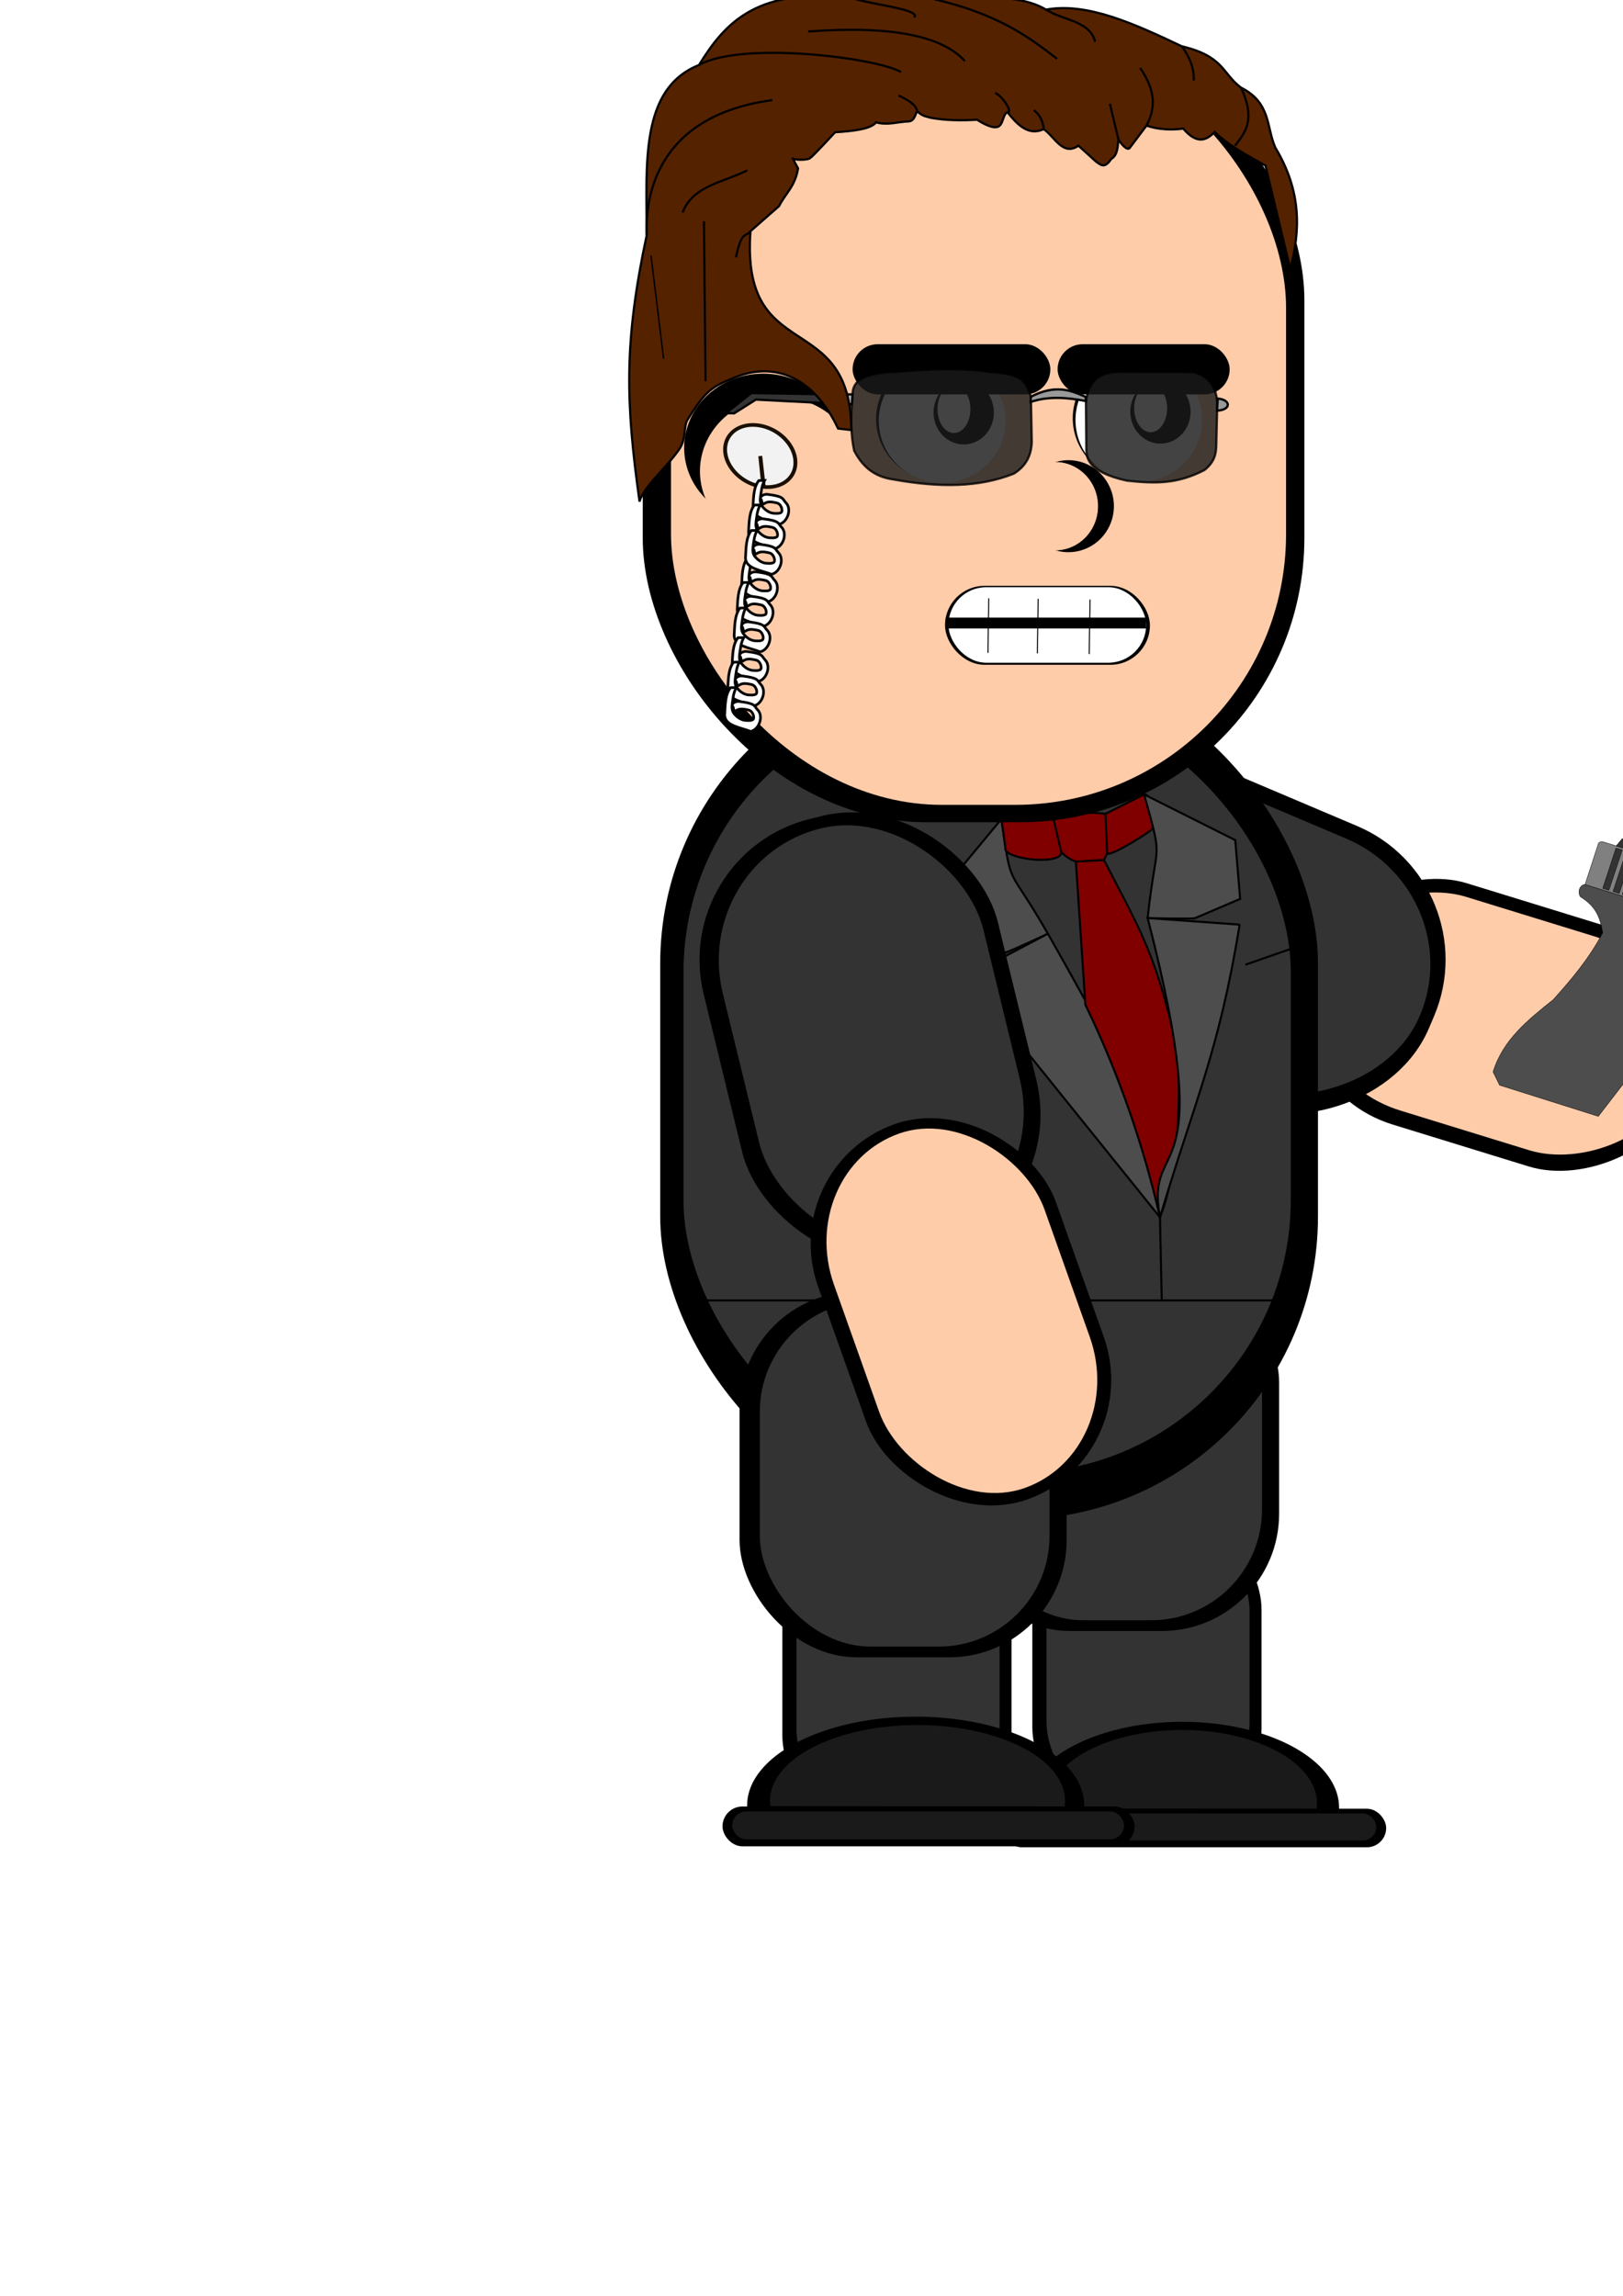 <?xml version="1.0" encoding="UTF-8" standalone="no"?>
<!-- Created with Inkscape (http://www.inkscape.org/) -->

<svg
   xmlns:dc="http://purl.org/dc/elements/1.1/"
   xmlns:cc="http://creativecommons.org/ns#"
   xmlns:rdf="http://www.w3.org/1999/02/22-rdf-syntax-ns#"
   xmlns:svg="http://www.w3.org/2000/svg"
   xmlns="http://www.w3.org/2000/svg"
   xmlns:sodipodi="http://sodipodi.sourceforge.net/DTD/sodipodi-0.dtd"
   xmlns:inkscape="http://www.inkscape.org/namespaces/inkscape"
   width="210mm"
   height="297mm"
   viewBox="0 0 210 297"
   version="1.1"
   id="svg8"
   inkscape:version="0.92.3 (2405546, 2018-03-11)"
   sodipodi:docname="agent.svg">
  <defs
     id="defs2" />
  <sodipodi:namedview
     id="base"
     pagecolor="#ffffff"
     bordercolor="#666666"
     borderopacity="1.0"
     inkscape:pageopacity="0.0"
     inkscape:pageshadow="2"
     inkscape:zoom="0.35"
     inkscape:cx="-550"
     inkscape:cy="560"
     inkscape:document-units="mm"
     inkscape:current-layer="layer1"
     showgrid="false"
     inkscape:window-width="1920"
     inkscape:window-height="1017"
     inkscape:window-x="-8"
     inkscape:window-y="-8"
     inkscape:window-maximized="1" />
  <g
     inkscape:label="Ebene 1"
     inkscape:groupmode="layer"
     id="layer1">
    <g
       id="g941"
       inkscape:label="lArm"
       inkscape:export-xdpi="300"
       inkscape:export-ydpi="300">
      <rect
         inkscape:export-ydpi="300"
         inkscape:export-xdpi="300"
         transform="rotate(-72.884)"
         ry="16.515"
         y="198.494"
         x="-86.002"
         height="51.5"
         width="32.658"
         id="rect662-5-8-0"
         style="display:inline;fill:#000000;stroke-width:0.132;stroke-miterlimit:4;stroke-dasharray:none" />
      <rect
         inkscape:export-ydpi="300"
         inkscape:export-xdpi="300"
         transform="rotate(-72.884)"
         ry="15.601"
         y="199.836"
         x="-83.98"
         height="48.648"
         width="28.926"
         id="rect662-1-8"
         style="display:inline;fill:#ffccaa;stroke-width:1.88" />
      <rect
         inkscape:export-ydpi="300"
         inkscape:export-xdpi="300"
         transform="rotate(-67.029)"
         ry="18.771"
         y="163.609"
         x="-69.044"
         height="58.534"
         width="39.19"
         id="rect662-5-9"
         style="display:inline;fill:#000000;stroke-width:0.154;stroke-miterlimit:4;stroke-dasharray:none" />
      <rect
         inkscape:export-ydpi="300"
         inkscape:export-xdpi="300"
         transform="rotate(-67.029)"
         ry="17.732"
         y="165.134"
         x="-66.618"
         height="55.293"
         width="34.711"
         id="rect662-6"
         style="display:inline;fill:#333333;stroke-width:1.88" />
    </g>
    <g
       id="g968"
       inkscape:label="rBein"
       inkscape:export-xdpi="300"
       inkscape:export-ydpi="300">
      <rect
         inkscape:export-ydpi="300"
         inkscape:export-xdpi="300"
         ry="13.597"
         y="194.659"
         x="133.574"
         height="42.4"
         width="29.657"
         id="rect662-5-1-3"
         style="display:inline;fill:#000000;stroke-width:0.114;stroke-miterlimit:4;stroke-dasharray:none" />
      <rect
         inkscape:export-ydpi="300"
         inkscape:export-xdpi="300"
         ry="12.844"
         y="195.563"
         x="135.41"
         height="40.052"
         width="26.268"
         id="rect662-7-4"
         style="display:inline;fill:#333333;stroke-width:1.88" />
      <g
         style="display:inline;opacity:1"
         transform="translate(-16.28,47.736)"
         id="g1771">
        <path
           style="display:inline;opacity:1;fill:#000000;stroke-width:0.264;stroke-miterlimit:4;stroke-dasharray:none"
           id="path1153-6"
           sodipodi:type="arc"
           sodipodi:cx="-278.97424"
           sodipodi:cy="-153.91321"
           sodipodi:rx="18.959459"
           sodipodi:ry="13.269389"
           sodipodi:start="5.7695698"
           sodipodi:end="2.777045"
           sodipodi:open="true"
           d="m -262.461,-160.433 a 18.959,13.269 0 0 1 -0.688,13.828 18.959,13.269 0 0 1 -17.894,5.882 18.959,13.269 0 0 1 -15.644,-8.459"
           transform="matrix(-0.968,-0.25,0.655,-0.756,0,0)" />
        <path
           style="display:inline;opacity:1;fill:#1a1a1a;stroke-width:0.227;stroke-miterlimit:4;stroke-dasharray:none"
           id="path1153-4-1"
           sodipodi:type="arc"
           sodipodi:cx="-279.00735"
           sodipodi:cy="-153.93781"
           sodipodi:rx="16.288807"
           sodipodi:ry="11.358628"
           sodipodi:start="5.7695698"
           sodipodi:end="2.777045"
           sodipodi:open="true"
           d="m -264.82,-159.519 a 16.289,11.359 0 0 1 -0.591,11.837 16.289,11.359 0 0 1 -15.374,5.035 16.289,11.359 0 0 1 -13.441,-7.241"
           transform="matrix(-0.969,-0.249,0.657,-0.754,0,0)" />
        <rect
           style="display:inline;opacity:1;fill:#000000;stroke-width:0.543;stroke-miterlimit:4;stroke-dasharray:none"
           id="rect1200-5"
           width="49.646"
           height="4.991"
           x="145.991"
           y="186.249"
           ry="2.495" />
        <rect
           style="display:inline;opacity:1;fill:#1a1a1a;stroke-width:0.443;stroke-miterlimit:4;stroke-dasharray:none"
           id="rect1200-3-7"
           width="47.191"
           height="3.502"
           x="147.165"
           y="186.862"
           ry="1.751" />
      </g>
      <rect
         inkscape:export-ydpi="300"
         inkscape:export-xdpi="300"
         ry="15.176"
         y="163.672"
         x="123.182"
         height="47.322"
         width="42.324"
         id="rect662-5-1-5"
         style="display:inline;fill:#000000;stroke-width:0.144;stroke-miterlimit:4;stroke-dasharray:none" />
      <rect
         inkscape:export-ydpi="300"
         inkscape:export-xdpi="300"
         ry="14.335"
         y="164.905"
         x="125.802"
         height="44.701"
         width="37.487"
         id="rect662-7-0"
         style="display:inline;fill:#333333;stroke-width:1.88" />
    </g>
    <g
       id="g983"
       style="display:inline"
       inkscape:label="Rumpf"
       inkscape:export-xdpi="300"
       inkscape:export-ydpi="300">
      <rect
         inkscape:export-ydpi="300"
         inkscape:export-xdpi="300"
         ry="39.194"
         y="85.454"
         x="85.424"
         height="111.107"
         width="85.109"
         id="rect16-9"
         style="display:inline;fill:#000000;stroke-width:0.182;stroke-miterlimit:4;stroke-dasharray:none" />
      <rect
         inkscape:export-ydpi="300"
         inkscape:export-xdpi="300"
         ry="35.295"
         y="90.478"
         x="88.438"
         height="100.054"
         width="78.577"
         id="rect16-9-4"
         style="display:inline;fill:#333333;stroke-width:1.88" />
      <path
         sodipodi:nodetypes="cccscc"
         inkscape:connector-curvature="0"
         id="path1302"
         d="m 121.152,116.113 8.419,-10.156 c 1.354,9.431 0.71,5.574 6.014,14.833 0,0 -5.279,2.472 -5.613,2.472 -0.334,0 -6.348,0.067 -6.348,0.067 z"
         style="display:inline;opacity:1;fill:#4d4d4d;stroke:#000000;stroke-width:0.265px;stroke-linecap:butt;stroke-linejoin:miter;stroke-opacity:1" />
      <path
         sodipodi:nodetypes="cccc"
         inkscape:connector-curvature="0"
         id="path1305"
         d="m 125.022,126.351 10.563,-5.561 c 9.822,17.303 11.748,21.327 14.505,36.687 z"
         style="display:inline;opacity:1;fill:#4d4d4d;stroke:#000000;stroke-width:0.265px;stroke-linecap:butt;stroke-linejoin:miter;stroke-opacity:1" />
      <path
         sodipodi:nodetypes="cccccc"
         inkscape:connector-curvature="0"
         id="path1335"
         d="m 139.207,111.452 1.228,18.521 c 4.358,9.001 7.551,18.33 9.655,27.505 2.151,-5.273 3.226,-16.76 1.779,-23.584 -2.428,-10.777 -4.75,-14.293 -9.027,-22.645 z"
         style="display:inline;opacity:1;fill:#800000;stroke:#000000;stroke-width:0.265px;stroke-linecap:butt;stroke-linejoin:miter;stroke-opacity:1" />
      <path
         sodipodi:nodetypes="ccccc"
         inkscape:connector-curvature="0"
         id="path1337"
         d="m 139.207,111.452 c -2.754,-0.986 -2.985,-3.344 -2.882,-5.882 2.269,-0.262 4.558,-0.627 6.709,-0.283 0.684,2.041 0.88,4.048 -0.191,5.963 z"
         style="display:inline;opacity:1;fill:#800000;stroke:#000000;stroke-width:0.265px;stroke-linecap:butt;stroke-linejoin:miter;stroke-opacity:1" />
      <path
         sodipodi:nodetypes="ccscc"
         inkscape:connector-curvature="0"
         id="path1339"
         d="m 136.327,106.004 -6.756,-0.047 c 0,0 0.528,3.657 0.509,3.772 -0.225,1.366 6.853,2.27 7.266,0.618 z"
         style="display:inline;opacity:1;fill:#800000;stroke:#000000;stroke-width:0.265px;stroke-linecap:butt;stroke-linejoin:miter;stroke-opacity:1" />
      <path
         sodipodi:nodetypes="cccsc"
         inkscape:connector-curvature="0"
         id="path1341"
         d="m 143.034,105.286 5.003,-2.516 c 1.211,0.08 0.642,2.345 1.287,4.186 0.237,0.289 -5.72,3.924 -6.047,3.458 -0.038,-0.055 -0.243,-5.128 -0.243,-5.128 z"
         style="display:inline;opacity:1;fill:#800000;stroke:#000000;stroke-width:0.265px;stroke-linecap:butt;stroke-linejoin:miter;stroke-opacity:1" />
      <path
         sodipodi:nodetypes="cccscc"
         inkscape:connector-curvature="0"
         id="path1302-9"
         d="m 159.828,108.685 -11.792,-5.915 c 2.551,9.18 1.591,5.389 0.457,16 0,0 5.827,0.142 6.133,0.007 0.306,-0.134 5.839,-2.491 5.839,-2.491 z"
         style="display:inline;opacity:1;fill:#4d4d4d;stroke:#000000;stroke-width:0.265px;stroke-linecap:butt;stroke-linejoin:miter;stroke-opacity:1" />
      <path
         sodipodi:nodetypes="cccc"
         inkscape:connector-curvature="0"
         id="path1305-5"
         d="m 160.4,119.615 -11.907,-0.846 c 9.397,36.33 -0.432,27.699 1.596,38.708 4.51,-15.14 7.614,-21.336 10.311,-37.863 z"
         style="display:inline;opacity:1;fill:#4d4d4d;stroke:#000000;stroke-width:0.265px;stroke-linecap:butt;stroke-linejoin:miter;stroke-opacity:1" />
      <path
         inkscape:connector-curvature="0"
         id="path1412"
         d="m 161.145,124.8 5.746,-2.005"
         style="display:inline;fill:none;stroke:#000000;stroke-width:0.265px;stroke-linecap:butt;stroke-linejoin:miter;stroke-opacity:1" />
      <path
         inkscape:connector-curvature="0"
         id="path1414"
         d="m 150.089,157.478 0.231,10.754"
         style="display:inline;fill:none;stroke:#000000;stroke-width:0.265px;stroke-linecap:butt;stroke-linejoin:miter;stroke-opacity:1" />
      <path
         inkscape:connector-curvature="0"
         id="path1416"
         d="m 88.314,168.231 h 62.007 15.769"
         style="display:inline;fill:none;stroke:#000000;stroke-width:0.265px;stroke-linecap:butt;stroke-linejoin:miter;stroke-opacity:1" />
    </g>
    <g
       id="g1057"
       inkscape:label="Kopf"
       inkscape:export-xdpi="300"
       inkscape:export-ydpi="300">
      <rect
         inkscape:export-ydpi="300"
         inkscape:export-xdpi="300"
         ry="36.802"
         y="2.049"
         x="83.163"
         height="104.324"
         width="85.611"
         id="rect16-5"
         style="display:inline;fill:#000000;stroke-width:0.176;stroke-miterlimit:4;stroke-dasharray:none" />
      <rect
         inkscape:export-ydpi="300"
         inkscape:export-xdpi="300"
         ry="35.029"
         y="4.82"
         x="86.822"
         height="99.3"
         width="79.582"
         id="rect16"
         style="display:inline;fill:#ffccaa;stroke-width:0.166;stroke-miterlimit:4;stroke-dasharray:none" />
      <rect
         inkscape:export-ydpi="300"
         inkscape:export-xdpi="300"
         ry="5.107"
         y="75.786"
         x="122.276"
         height="10.214"
         width="26.513"
         id="rect378-0"
         style="display:inline;fill:#000000;stroke-width:0.196;stroke-miterlimit:4;stroke-dasharray:none" />
      <rect
         inkscape:export-ydpi="300"
         inkscape:export-xdpi="300"
         ry="4.885"
         y="75.964"
         x="122.721"
         height="9.77"
         width="25.58"
         id="rect378-0-7"
         style="display:inline;fill:#ffffff;stroke-width:0.188;stroke-miterlimit:4;stroke-dasharray:none" />
      <rect
         inkscape:export-ydpi="300"
         inkscape:export-xdpi="300"
         ry="0"
         y="79.898"
         x="122.369"
         height="1.4"
         width="25.935"
         id="rect397"
         style="display:inline;fill:#000000;stroke-width:0.126;stroke-miterlimit:4;stroke-dasharray:none" />
      <rect
         inkscape:export-ydpi="300"
         inkscape:export-xdpi="300"
         transform="matrix(0.015,-1,-1,-0.015,0,0)"
         ry="0"
         y="-129.134"
         x="-82.526"
         height="0.133"
         width="7.061"
         id="rect397-1"
         style="display:inline;fill:#000000;stroke-width:0.02;stroke-miterlimit:4;stroke-dasharray:none" />
      <rect
         inkscape:export-ydpi="300"
         inkscape:export-xdpi="300"
         transform="matrix(0.015,-1,-1,-0.015,0,0)"
         ry="0"
         y="-135.529"
         x="-82.497"
         height="0.133"
         width="7.061"
         id="rect397-1-0"
         style="display:inline;fill:#000000;stroke-width:0.02;stroke-miterlimit:4;stroke-dasharray:none" />
      <rect
         inkscape:export-ydpi="300"
         inkscape:export-xdpi="300"
         transform="matrix(0.015,-1,-1,-0.015,0,0)"
         ry="0"
         y="-142.235"
         x="-82.486"
         height="0.133"
         width="7.061"
         id="rect397-1-2"
         style="display:inline;fill:#000000;stroke-width:0.02;stroke-miterlimit:4;stroke-dasharray:none" />
      <path
         inkscape:export-ydpi="300"
         inkscape:export-xdpi="300"
         d="m 90.526,63.636 a 10.214,9.592 0 0 1 2.115,-13.397 10.214,9.592 0 0 1 14.273,1.942 10.214,9.592 0 0 1 -2.022,13.41 10.214,9.592 0 0 1 -14.286,-1.855"
         sodipodi:open="true"
         sodipodi:end="2.4919986"
         sodipodi:start="2.5049664"
         sodipodi:ry="9.5924864"
         sodipodi:rx="10.214222"
         sodipodi:cy="57.933582"
         sodipodi:cx="98.739304"
         sodipodi:type="arc"
         id="path533"
         style="display:inline;fill:#000000;stroke-width:0.188;stroke-miterlimit:4;stroke-dasharray:none" />
      <path
         inkscape:export-ydpi="300"
         inkscape:export-xdpi="300"
         d="m 92.569,66.656 a 10.214,9.592 0 0 1 2.115,-13.397 10.214,9.592 0 0 1 14.273,1.942 10.214,9.592 0 0 1 -2.022,13.41 10.214,9.592 0 0 1 -14.286,-1.855"
         sodipodi:open="true"
         sodipodi:end="2.4919986"
         sodipodi:start="2.5049664"
         sodipodi:ry="9.5924864"
         sodipodi:rx="10.214222"
         sodipodi:cy="60.953472"
         sodipodi:cx="100.78216"
         sodipodi:type="arc"
         id="path533-1"
         style="display:inline;fill:#ffccaa;stroke-width:0.188;stroke-miterlimit:4;stroke-dasharray:none" />
      <path
         inkscape:export-ydpi="300"
         inkscape:export-xdpi="300"
         inkscape:connector-curvature="0"
         id="path3870"
         d="m 134.691,70.834 c -2.104,-0.839 -3.553,-3.002 -3.553,-5.303 0,-4.348 4.011,-6.867 7.79,-4.891 4.512,2.36 3.597,9.057 -1.395,10.207 -1.882,0.433 -1.719,0.434 -2.842,-0.013 z"
         style="display:inline;fill:#ffccaa;stroke-width:0.355" />
      <path
         inkscape:export-ydpi="300"
         inkscape:export-xdpi="300"
         inkscape:connector-curvature="0"
         id="path3872"
         d="m 134.691,70.834 c -2.104,-0.839 -3.553,-3.002 -3.553,-5.303 0,-4.348 4.011,-6.867 7.79,-4.891 4.512,2.36 3.597,9.057 -1.395,10.207 -1.882,0.433 -1.719,0.434 -2.842,-0.013 z"
         style="display:inline;fill:#ffccaa;stroke-width:0.355" />
      <path
         inkscape:export-ydpi="300"
         inkscape:export-xdpi="300"
         inkscape:connector-curvature="0"
         id="path3874"
         d="m 134.691,70.834 c -2.104,-0.839 -3.553,-3.002 -3.553,-5.303 0,-4.348 4.011,-6.867 7.79,-4.891 4.512,2.36 3.597,9.057 -1.395,10.207 -1.882,0.433 -1.719,0.434 -2.842,-0.013 z"
         style="display:inline;fill:#ffccaa;stroke-width:0.355" />
      <path
         inkscape:export-ydpi="300"
         inkscape:export-xdpi="300"
         inkscape:connector-curvature="0"
         id="path3876"
         d="m 134.691,70.834 c -2.104,-0.839 -3.553,-3.002 -3.553,-5.303 0,-4.348 4.011,-6.867 7.79,-4.891 4.512,2.36 3.597,9.057 -1.395,10.207 -1.882,0.433 -1.719,0.434 -2.842,-0.013 z"
         style="display:inline;fill:#ffccaa;stroke-width:0.355" />
      <path
         inkscape:export-ydpi="300"
         inkscape:export-xdpi="300"
         inkscape:connector-curvature="0"
         id="path3878"
         d="m 134.691,70.834 c -2.104,-0.839 -3.553,-3.002 -3.553,-5.303 0,-4.348 4.011,-6.867 7.79,-4.891 4.512,2.36 3.597,9.057 -1.395,10.207 -1.882,0.433 -1.719,0.434 -2.842,-0.013 z"
         style="display:inline;fill:#ffccaa;stroke-width:0.355" />
      <path
         inkscape:export-ydpi="300"
         inkscape:export-xdpi="300"
         inkscape:connector-curvature="0"
         id="path3880"
         d="m 134.691,70.834 c -2.104,-0.839 -3.553,-3.002 -3.553,-5.303 0,-4.348 4.011,-6.867 7.79,-4.891 4.512,2.36 3.597,9.057 -1.395,10.207 -1.882,0.433 -1.719,0.434 -2.842,-0.013 z"
         style="display:inline;fill:#ffccaa;stroke-width:0.355" />
      <path
         inkscape:export-ydpi="300"
         inkscape:export-xdpi="300"
         inkscape:connector-curvature="0"
         id="path3882"
         d="m 134.691,70.834 c -2.104,-0.839 -3.553,-3.002 -3.553,-5.303 0,-4.348 4.011,-6.867 7.79,-4.891 4.512,2.36 3.597,9.057 -1.395,10.207 -1.882,0.433 -1.719,0.434 -2.842,-0.013 z"
         style="display:inline;fill:#ffccaa;stroke-width:0.355" />
      <path
         inkscape:export-ydpi="300"
         inkscape:export-xdpi="300"
         inkscape:connector-curvature="0"
         id="path3884"
         d="m 134.691,70.834 c -2.104,-0.839 -3.553,-3.002 -3.553,-5.303 0,-4.348 4.011,-6.867 7.79,-4.891 4.512,2.36 3.597,9.057 -1.395,10.207 -1.882,0.433 -1.719,0.434 -2.842,-0.013 z"
         style="display:inline;fill:#ffccaa;stroke-width:0.355" />
      <path
         inkscape:export-ydpi="300"
         inkscape:export-xdpi="300"
         d="m 140.411,58.866 a 8.201,8.002 0 0 1 1.698,-11.176 8.201,8.002 0 0 1 11.459,1.62 8.201,8.002 0 0 1 -1.623,11.186 8.201,8.002 0 0 1 -11.47,-1.548"
         sodipodi:open="true"
         sodipodi:end="2.4919986"
         sodipodi:start="2.5049588"
         sodipodi:ry="8.0018721"
         sodipodi:rx="8.200655"
         sodipodi:cy="54.10857"
         sodipodi:cx="147.00519"
         sodipodi:type="arc"
         id="path105-6-1"
         style="display:inline;fill:#000000;stroke-width:0.101;stroke-miterlimit:4;stroke-dasharray:none" />
      <path
         inkscape:export-ydpi="300"
         inkscape:export-xdpi="300"
         d="m 140.764,59.096 a 8.201,8.002 0 0 1 1.698,-11.176 8.201,8.002 0 0 1 11.459,1.62 8.201,8.002 0 0 1 -1.623,11.186 8.201,8.002 0 0 1 -11.47,-1.548"
         sodipodi:open="true"
         sodipodi:end="2.4919986"
         sodipodi:start="2.5049588"
         sodipodi:ry="8.0018721"
         sodipodi:rx="8.200655"
         sodipodi:cy="54.339111"
         sodipodi:cx="147.35805"
         sodipodi:type="arc"
         id="path105-1"
         style="display:inline;fill:#ffffff;stroke-width:0.101;stroke-miterlimit:4;stroke-dasharray:none" />
      <path
         inkscape:export-ydpi="300"
         inkscape:export-xdpi="300"
         d="m 147.013,55.714 a 3.9,4.129 0 0 1 0.807,-5.766 3.9,4.129 0 0 1 5.45,0.836 3.9,4.129 0 0 1 -0.772,5.772 3.9,4.129 0 0 1 -5.455,-0.799"
         sodipodi:open="true"
         sodipodi:end="2.4919986"
         sodipodi:start="2.5049588"
         sodipodi:ry="4.1285219"
         sodipodi:rx="3.9000664"
         sodipodi:cy="53.260071"
         sodipodi:cx="150.14934"
         sodipodi:type="arc"
         id="path105-7-1"
         style="display:inline;fill:#000000;stroke-width:0.05;stroke-miterlimit:4;stroke-dasharray:none" />
      <path
         inkscape:export-ydpi="300"
         inkscape:export-xdpi="300"
         d="m 147.172,54.658 a 2.129,3.096 0 0 1 0.441,-4.324 2.129,3.096 0 0 1 2.975,0.627 2.129,3.096 0 0 1 -0.421,4.328 2.129,3.096 0 0 1 -2.978,-0.599"
         sodipodi:open="true"
         sodipodi:end="2.4919986"
         sodipodi:start="2.5049588"
         sodipodi:ry="3.0956295"
         sodipodi:rx="2.129236"
         sodipodi:cy="52.817425"
         sodipodi:cx="148.88446"
         sodipodi:type="arc"
         id="path105-5-3"
         style="display:inline;fill:#ffffff;stroke-width:0.032;stroke-miterlimit:4;stroke-dasharray:none" />
      <path
         inkscape:export-ydpi="300"
         inkscape:export-xdpi="300"
         d="m 114.959,58.97 a 8.201,8.002 0 0 1 1.698,-11.176 8.201,8.002 0 0 1 11.459,1.62 8.201,8.002 0 0 1 -1.623,11.186 8.201,8.002 0 0 1 -11.47,-1.548"
         sodipodi:open="true"
         sodipodi:end="2.4919986"
         sodipodi:start="2.5049588"
         sodipodi:ry="8.0018721"
         sodipodi:rx="8.200655"
         sodipodi:cy="54.212914"
         sodipodi:cx="121.55297"
         sodipodi:type="arc"
         id="path105-6-1-2"
         style="display:inline;fill:#000000;stroke-width:0.101;stroke-miterlimit:4;stroke-dasharray:none" />
      <path
         inkscape:export-ydpi="300"
         inkscape:export-xdpi="300"
         d="m 115.312,59.201 a 8.201,8.002 0 0 1 1.698,-11.176 8.201,8.002 0 0 1 11.459,1.62 8.201,8.002 0 0 1 -1.623,11.186 8.201,8.002 0 0 1 -11.47,-1.548"
         sodipodi:open="true"
         sodipodi:end="2.4919986"
         sodipodi:start="2.5049588"
         sodipodi:ry="8.0018721"
         sodipodi:rx="8.200655"
         sodipodi:cy="54.443466"
         sodipodi:cx="121.90583"
         sodipodi:type="arc"
         id="path105-1-9"
         style="display:inline;fill:#ffffff;stroke-width:0.101;stroke-miterlimit:4;stroke-dasharray:none" />
      <path
         inkscape:export-ydpi="300"
         inkscape:export-xdpi="300"
         d="m 121.561,55.819 a 3.9,4.129 0 0 1 0.807,-5.766 3.9,4.129 0 0 1 5.45,0.836 3.9,4.129 0 0 1 -0.772,5.772 3.9,4.129 0 0 1 -5.455,-0.799"
         sodipodi:open="true"
         sodipodi:end="2.4919986"
         sodipodi:start="2.5049588"
         sodipodi:ry="4.1285219"
         sodipodi:rx="3.9000664"
         sodipodi:cy="53.364414"
         sodipodi:cx="124.69711"
         sodipodi:type="arc"
         id="path105-7-1-2"
         style="display:inline;fill:#000000;stroke-width:0.05;stroke-miterlimit:4;stroke-dasharray:none" />
      <path
         inkscape:export-ydpi="300"
         inkscape:export-xdpi="300"
         d="m 121.72,54.762 a 2.129,3.096 0 0 1 0.441,-4.324 2.129,3.096 0 0 1 2.975,0.627 2.129,3.096 0 0 1 -0.421,4.328 2.129,3.096 0 0 1 -2.978,-0.599"
         sodipodi:open="true"
         sodipodi:end="2.4919986"
         sodipodi:start="2.5049588"
         sodipodi:ry="3.0956295"
         sodipodi:rx="2.129236"
         sodipodi:cy="52.921776"
         sodipodi:cx="123.43224"
         sodipodi:type="arc"
         id="path105-5-3-6"
         style="display:inline;fill:#ffffff;stroke-width:0.032;stroke-miterlimit:4;stroke-dasharray:none" />
      <rect
         inkscape:export-ydpi="300"
         inkscape:export-xdpi="300"
         ry="3.246"
         y="44.53"
         x="110.318"
         height="6.492"
         width="25.587"
         id="rect283"
         style="display:inline;fill:#000000;stroke-width:0.219;stroke-miterlimit:4;stroke-dasharray:none" />
      <rect
         inkscape:export-ydpi="300"
         inkscape:export-xdpi="300"
         ry="3.246"
         y="44.53"
         x="136.844"
         height="6.492"
         width="22.262"
         id="rect283-8"
         style="display:inline;fill:#000000;stroke-width:0.204;stroke-miterlimit:4;stroke-dasharray:none" />
      <path
         inkscape:export-ydpi="300"
         inkscape:export-xdpi="300"
         d="m 133.506,69.021 a 5.887,5.951 0 0 1 1.219,-8.311 5.887,5.951 0 0 1 8.226,1.205 5.887,5.951 0 0 1 -1.165,8.319 5.887,5.951 0 0 1 -8.233,-1.151"
         sodipodi:open="true"
         sodipodi:end="2.4919986"
         sodipodi:start="2.5049664"
         sodipodi:ry="5.9508948"
         sodipodi:rx="5.8867898"
         sodipodi:cy="65.483246"
         sodipodi:cx="138.23917"
         sodipodi:type="arc"
         id="path374"
         style="display:inline;fill:#000000;stroke-width:0.123;stroke-miterlimit:4;stroke-dasharray:none" />
      <path
         inkscape:export-ydpi="300"
         inkscape:export-xdpi="300"
         d="m 132.067,68.881 a 5.544,5.715 0 0 1 1.148,-7.982 5.544,5.715 0 0 1 7.747,1.157 5.544,5.715 0 0 1 -1.097,7.99 5.544,5.715 0 0 1 -7.754,-1.105"
         sodipodi:open="true"
         sodipodi:end="2.4919986"
         sodipodi:start="2.5049664"
         sodipodi:ry="5.7152152"
         sodipodi:rx="5.54387"
         sodipodi:cy="65.483246"
         sodipodi:cx="136.52458"
         sodipodi:type="arc"
         id="path376"
         style="display:inline;fill:#ffccaa;stroke-width:0.123;stroke-miterlimit:4;stroke-dasharray:none" />
      <path
         inkscape:export-ydpi="300"
         inkscape:export-xdpi="300"
         inkscape:connector-curvature="0"
         id="path3886"
         d="m 134.523,70.834 c -2.153,-0.839 -3.636,-3.002 -3.636,-5.303 0,-4.348 4.105,-6.867 7.973,-4.891 4.618,2.36 3.682,9.057 -1.428,10.207 -1.926,0.433 -1.76,0.434 -2.909,-0.013 z"
         style="display:inline;fill:#ffccaa;stroke-width:0.359" />
      <path
         inkscape:export-ydpi="300"
         inkscape:export-xdpi="300"
         inkscape:connector-curvature="0"
         id="path3890"
         d="m 133.343,70.137 c -1.907,-1.411 -2.742,-3.799 -2.148,-6.143 0.184,-0.726 0.557,-1.485 1.015,-2.067 0.286,-0.363 0.317,-0.31 0.035,0.062 -1.104,1.458 -1.421,3.675 -0.781,5.447 0.377,1.044 1.087,2.023 1.92,2.647 0.44,0.33 0.438,0.328 0.378,0.328 -0.027,0 -0.216,-0.123 -0.42,-0.274 z"
         style="display:inline;fill:#ffccaa;stroke-width:0.044" />
      <path
         inkscape:export-ydpi="300"
         inkscape:export-xdpi="300"
         inkscape:connector-curvature="0"
         id="path3894"
         d="m 136.303,71.168 c -0.067,-0.025 -0.035,-0.041 0.133,-0.066 0.475,-0.07 1.752,-0.422 2.133,-0.587 1.639,-0.711 2.828,-2.216 3.178,-4.021 0.107,-0.551 0.114,-1.509 0.017,-2.04 -0.317,-1.715 -1.385,-3.109 -2.971,-3.882 -0.893,-0.435 -1.623,-0.61 -2.534,-0.609 -0.835,0.001 -1.526,0.163 -2.258,0.531 -0.167,0.084 -0.315,0.142 -0.329,0.128 -0.013,-0.013 0.203,-0.134 0.482,-0.268 1.295,-0.622 2.668,-0.728 4,-0.308 1.679,0.529 3.044,1.903 3.609,3.633 0.199,0.61 0.265,1.058 0.265,1.802 0,0.744 -0.066,1.192 -0.265,1.802 -0.654,2.005 -2.365,3.501 -4.354,3.81 -0.565,0.088 -0.993,0.117 -1.105,0.075 z"
         style="display:inline;fill:#ffccaa;stroke-width:0.044" />
      <path
         inkscape:export-ydpi="300"
         inkscape:export-xdpi="300"
         inkscape:connector-curvature="0"
         id="path3898"
         d="m 134.061,70.588 c -0.04,-0.026 -0.045,-0.043 -0.013,-0.044 0.029,-2.64e-4 0.065,0.019 0.08,0.044 0.034,0.055 0.019,0.055 -0.067,0 z"
         style="display:inline;fill:#ffccaa;stroke-width:0.044" />
      <path
         inkscape:export-ydpi="300"
         inkscape:export-xdpi="300"
         inkscape:connector-curvature="0"
         id="path3900"
         d="m 133.083,61.018 c 0.03,-0.037 0.075,-0.067 0.1,-0.067 0.025,0 0.02,0.029 -0.011,0.067 -0.03,0.037 -0.075,0.067 -0.1,0.067 -0.025,0 -0.02,-0.029 0.011,-0.067 z"
         style="display:inline;fill:#ffccaa;stroke-width:0.044" />
      <path
         inkscape:export-ydpi="300"
         inkscape:export-xdpi="300"
         inkscape:connector-curvature="0"
         id="path3902"
         d="m 136.71,59.634 c -0.075,-0.075 -0.009,-0.104 0.234,-0.104 0.145,0 0.275,0.017 0.288,0.039 0.04,0.065 -0.46,0.127 -0.522,0.065 z"
         style="display:inline;fill:#ffccaa;stroke-width:0.044" />
      <path
         sodipodi:nodetypes="cccccccccccccc"
         inkscape:connector-curvature="0"
         id="path1246-1"
         d="m 96.71,72.2 c -0.702,0.907 -0.679,2.267 -0.756,3.564 0.064,1.365 1.985,1.561 3.37,2.095 1.115,-0.246 1.732,-2.017 0.845,-2.852 -0.398,-0.43 -0.176,-0.762 -2.254,-1.015 -0.677,-0.106 -1.222,0.382 -0.864,0.713 l 0.156,0.583 c 0.393,-0.173 0.545,-0.485 1.663,-0.238 0.294,0.054 0.585,0.119 0.799,0.691 0.173,0.662 -0.105,0.762 -1.117,0.684 -0.545,-0.092 -1.004,-0.418 -1.346,-0.835 -0.305,-0.347 -0.34,-0.784 -0.281,-1.253 0.118,-0.705 0.119,-1.38 0.54,-2.16 z"
         style="display:inline;opacity:1;fill:#ffffff;stroke:#000000;stroke-width:0.342px;stroke-linecap:butt;stroke-linejoin:miter;stroke-opacity:1" />
      <path
         sodipodi:nodetypes="cccccccccccccc"
         inkscape:connector-curvature="0"
         id="path1246-6-5"
         d="m 96.143,75.365 c -0.702,0.907 -0.679,2.267 -0.756,3.564 0.064,1.365 1.985,1.561 3.37,2.095 1.115,-0.246 1.732,-2.017 0.845,-2.852 -0.398,-0.43 -0.176,-0.762 -2.254,-1.015 -0.677,-0.106 -1.222,0.382 -0.864,0.713 l 0.156,0.583 c 0.393,-0.173 0.545,-0.485 1.663,-0.238 0.294,0.054 0.585,0.119 0.799,0.691 0.173,0.662 -0.105,0.762 -1.117,0.684 -0.545,-0.092 -1.004,-0.418 -1.346,-0.835 -0.305,-0.347 -0.34,-0.784 -0.281,-1.253 0.118,-0.705 0.119,-1.38 0.54,-2.16 z"
         style="display:inline;opacity:1;fill:#ffffff;stroke:#000000;stroke-width:0.342px;stroke-linecap:butt;stroke-linejoin:miter;stroke-opacity:1" />
      <path
         sodipodi:nodetypes="cccccccccccccc"
         inkscape:connector-curvature="0"
         id="path1246-5-5"
         d="m 95.746,78.664 c -0.702,0.907 -0.679,2.267 -0.756,3.564 0.064,1.365 1.985,1.561 3.37,2.095 1.115,-0.246 1.732,-2.017 0.845,-2.852 -0.398,-0.43 -0.176,-0.762 -2.254,-1.015 -0.677,-0.106 -1.222,0.382 -0.864,0.713 l 0.156,0.583 c 0.393,-0.173 0.545,-0.485 1.663,-0.238 0.294,0.054 0.585,0.119 0.799,0.691 0.173,0.662 -0.105,0.762 -1.117,0.684 -0.545,-0.092 -1.004,-0.418 -1.346,-0.835 -0.305,-0.347 -0.34,-0.784 -0.281,-1.253 0.118,-0.705 0.119,-1.38 0.54,-2.16 z"
         style="display:inline;opacity:1;fill:#ffffff;stroke:#000000;stroke-width:0.342px;stroke-linecap:butt;stroke-linejoin:miter;stroke-opacity:1" />
      <path
         sodipodi:nodetypes="cccccccccccccc"
         inkscape:connector-curvature="0"
         id="path1246-8"
         d="m 95.482,82.5 c -0.702,0.907 -0.679,2.267 -0.756,3.564 0.064,1.365 1.985,1.561 3.37,2.095 1.115,-0.246 1.732,-2.017 0.845,-2.852 -0.398,-0.43 -0.176,-0.762 -2.254,-1.015 -0.677,-0.106 -1.222,0.382 -0.864,0.713 l 0.156,0.583 c 0.393,-0.173 0.545,-0.485 1.663,-0.238 0.294,0.054 0.585,0.119 0.799,0.691 0.173,0.662 -0.105,0.762 -1.117,0.684 -0.545,-0.092 -1.004,-0.418 -1.346,-0.835 -0.305,-0.347 -0.34,-0.784 -0.281,-1.253 0.118,-0.705 0.119,-1.38 0.54,-2.16 z"
         style="display:inline;opacity:1;fill:#ffffff;stroke:#000000;stroke-width:0.342px;stroke-linecap:butt;stroke-linejoin:miter;stroke-opacity:1" />
      <path
         sodipodi:nodetypes="cccccccccccccc"
         inkscape:connector-curvature="0"
         id="path1246-6-7"
         d="m 94.915,85.665 c -0.702,0.907 -0.679,2.267 -0.756,3.564 0.064,1.365 1.985,1.561 3.37,2.095 1.115,-0.246 1.732,-2.017 0.845,-2.851 -0.398,-0.43 -0.176,-0.762 -2.254,-1.015 -0.677,-0.106 -1.222,0.382 -0.864,0.713 l 0.156,0.583 c 0.393,-0.173 0.545,-0.485 1.663,-0.238 0.294,0.054 0.585,0.119 0.799,0.691 0.173,0.662 -0.105,0.762 -1.117,0.684 -0.545,-0.092 -1.004,-0.418 -1.346,-0.835 -0.305,-0.347 -0.34,-0.784 -0.281,-1.253 0.118,-0.705 0.119,-1.38 0.54,-2.16 z"
         style="display:inline;opacity:1;fill:#ffffff;stroke:#000000;stroke-width:0.342px;stroke-linecap:butt;stroke-linejoin:miter;stroke-opacity:1" />
      <path
         sodipodi:nodetypes="cccccccccccccc"
         inkscape:connector-curvature="0"
         id="path1246-5-6"
         d="m 94.518,88.964 c -0.702,0.907 -0.679,2.267 -0.756,3.564 0.064,1.365 1.985,1.561 3.37,2.095 1.115,-0.246 1.732,-2.017 0.845,-2.852 -0.398,-0.43 -0.176,-0.762 -2.254,-1.015 -0.677,-0.106 -1.222,0.382 -0.864,0.713 l 0.156,0.583 c 0.393,-0.173 0.545,-0.485 1.663,-0.238 0.294,0.054 0.585,0.119 0.799,0.691 0.173,0.662 -0.105,0.762 -1.117,0.684 -0.545,-0.092 -1.004,-0.418 -1.346,-0.835 -0.305,-0.347 -0.34,-0.784 -0.281,-1.253 0.118,-0.705 0.119,-1.38 0.54,-2.16 z"
         style="display:inline;opacity:1;fill:#ffffff;stroke:#000000;stroke-width:0.342px;stroke-linecap:butt;stroke-linejoin:miter;stroke-opacity:1" />
      <path
         sodipodi:nodetypes="ccccccccc"
         inkscape:connector-curvature="0"
         id="path915"
         d="m 157.497,52.518 c 0.025,-2.503 -1.173,-3.933 -3.195,-4.389 l -8.486,-0.018 c -4.15,-0.242 -4.925,1.641 -5.31,3.77 l 0.053,6.372 c 0.076,0.805 -0.007,2.769 5.257,3.929 3.803,0.407 6.532,0.424 10.035,-1.381 1.679,-1.345 1.498,-2.69 1.54,-4.035 z"
         style="display:inline;opacity:0.82;fill:#1a1a1a;stroke:#000000;stroke-width:0.297px;stroke-linecap:butt;stroke-linejoin:miter;stroke-opacity:1" />
      <path
         sodipodi:nodetypes="cccccccccc"
         inkscape:connector-curvature="0"
         id="path919"
         d="m 116.193,48.094 c 3.959,-0.34 7.961,-0.571 12.315,0.075 4.329,0.232 4.34,1.748 4.881,3.154 l 0.113,5.857 c -0.072,1.709 -0.701,3.087 -2.328,4.092 -4.483,1.79 -9.604,1.827 -15.581,0.751 -2.675,-0.37 -4.086,-1.854 -5.069,-3.717 -0.429,-1.912 -0.485,-4.301 -0.206,-7.284 -0.02,-2.237 2.452,-2.836 5.876,-2.929 z"
         style="display:inline;opacity:0.82;fill:#1a1a1a;stroke:#000000;stroke-width:0.297px;stroke-linecap:butt;stroke-linejoin:miter;stroke-opacity:1" />
      <path
         inkscape:connector-curvature="0"
         id="path922"
         d="m 94.988,53.473 2.814,-1.779 10.513,0.531 -0.053,-1.195 -11.044,-0.186 -3.292,2.602 z"
         style="display:inline;opacity:1;fill:#333333;stroke:#000000;stroke-width:0.297px;stroke-linecap:butt;stroke-linejoin:miter;stroke-opacity:1" />
      <path
         inkscape:connector-curvature="0"
         id="path925"
         d="m 108.316,52.226 1.892,0.086 0.11,-1.289 -2.055,0.008 z"
         style="display:inline;opacity:1;fill:#b3b3b3;stroke:#000000;stroke-width:0.297px;stroke-linecap:butt;stroke-linejoin:miter;stroke-opacity:1" />
      <path
         sodipodi:nodetypes="ccccc"
         inkscape:connector-curvature="0"
         id="path927"
         d="m 133.351,51.999 c 2.355,-0.788 4.75,-0.571 7.154,-0.118 l -0.021,-0.539 c -1.889,-0.816 -3.835,-1.689 -7.096,-0.019 z"
         style="display:inline;opacity:1;fill:#999999;stroke:#000000;stroke-width:0.297px;stroke-linecap:butt;stroke-linejoin:miter;stroke-opacity:1" />
      <path
         sodipodi:nodetypes="ccc"
         inkscape:connector-curvature="0"
         id="path929"
         d="m 157.563,51.562 c 1.723,0.14 1.784,1.474 -0.098,1.563 z"
         style="display:inline;opacity:1;fill:#999999;stroke:#000000;stroke-width:0.297px;stroke-linecap:butt;stroke-linejoin:miter;stroke-opacity:1" />
      <g
         style="display:inline;opacity:1;fill:#552200"
         transform="matrix(1.068,0,0,1.068,-189.109,46.278)"
         id="g1213">
        <g
           style="fill:#552200"
           id="g1192">
          <path
             sodipodi:nodetypes="cccccccccccccccccccccccccssscccccccccc"
             inkscape:connector-curvature="0"
             id="path1089-6"
             d="m 333.382,-10.785 -3.007,-12.495 c -2.198,-1.234 -4.463,-2.413 -6.147,-4.076 -1.02,1.079 -2.17,1.525 -3.809,-0.401 -1.281,0.194 -3.074,0.141 -4.443,-0.367 l -2.038,2.706 c -0.312,0.413 -1.058,-0.52 -1.37,-1.002 -0.106,0.894 -0.082,1.87 -0.869,2.339 -0.862,1.295 -1.316,0.655 -1.837,0.334 l -2.138,-1.938 c -1.897,1.306 -2.872,-1.075 -4.209,-2.005 -1.799,0.843 -3.139,-0.452 -4.41,-2.071 -0.958,0.594 -0.017,3.199 -3.675,0.935 -1.825,0.097 -3.666,0.111 -5.579,-0.234 -0.524,-0.169 -0.981,-0.137 -1.67,-0.802 -0.265,0.481 -0.329,1.163 -1.002,1.236 -1.326,0.04 -2.566,0.508 -3.978,0.116 -0.621,0.829 -2.824,1.061 -4.957,1.198 0,0 -2.815,3.054 -2.98,3.077 -0.165,0.345 -2.197,0.326 -2.197,0.024 0.246,0.46 0.599,1.134 0.685,1.276 -0.34,2.167 -1.536,3.05 -2.305,4.575 l -3.46,3.032 c -1.172,16.426 12.114,9.181 12.223,24.094 l -1.606,-0.189 c -3.04,-6.437 -7.849,-8.063 -12.438,-6.218 -2.881,1.158 -3.597,1.605 -5.813,5.167 -0.485,0.779 -0.124,2.261 -0.97,3.519 -1.514,2.25 -4.363,4.559 -4.836,6.377 -1.681,-12.051 -1.908,-19.236 0.872,-32.278 -0.011,-8.533 -0.87,-17.733 6.331,-20.6 3.145,-5.099 7.068,-9.595 18.804,-8.032 4.879,-2.558 7.167,-0.931 9.827,0.094 5.013,-0.293 10.133,-0.725 13.418,1.228 4.91,-0.916 10.659,1.692 16.442,4.441 5.147,1.211 4.895,3.321 7.182,5.008 3.662,1.856 3.041,4.783 4.158,7.276 3.196,5.3 3.031,10.061 1.801,14.653 z"
             style="display:inline;opacity:1;fill:#552200;stroke:#000000;stroke-width:0.265px;stroke-linecap:butt;stroke-linejoin:miter;stroke-opacity:1" />
        </g>
        <path
           style="display:inline;opacity:1;fill:#552200;stroke:#000000;stroke-width:0.265px;stroke-linecap:butt;stroke-linejoin:miter;stroke-opacity:1"
           d="m 255.418,-14.855 c -0.032,-1.848 -0.709,-14.217 15.214,-16.347"
           id="path1091-1"
           inkscape:connector-curvature="0"
           sodipodi:nodetypes="cc" />
        <path
           style="display:inline;opacity:1;fill:#552200;stroke:#000000;stroke-width:0.265px;stroke-linecap:butt;stroke-linejoin:miter;stroke-opacity:1"
           d="m 259.765,-17.595 c 1.245,-3.265 5.002,-3.661 7.843,-5.103"
           id="path1093-9"
           inkscape:connector-curvature="0"
           sodipodi:nodetypes="cc" />
        <path
           style="display:inline;opacity:1;fill:#552200;stroke:#000000;stroke-width:0.265px;stroke-linecap:butt;stroke-linejoin:miter;stroke-opacity:1"
           d="m 261.749,-35.455 c 5.186,-2.938 21.554,-0.87 24.474,0.85"
           id="path1095-5"
           inkscape:connector-curvature="0"
           sodipodi:nodetypes="cc" />
        <path
           style="display:inline;opacity:1;fill:#552200;stroke:#000000;stroke-width:0.265px;stroke-linecap:butt;stroke-linejoin:miter;stroke-opacity:1"
           d="m 274.978,-39.518 c 10.147,-0.751 16.256,0.559 18.993,3.591"
           id="path1097-8"
           inkscape:connector-curvature="0"
           sodipodi:nodetypes="cc" />
        <path
           style="display:inline;opacity:1;fill:#552200;stroke:#000000;stroke-width:0.265px;stroke-linecap:butt;stroke-linejoin:miter;stroke-opacity:1"
           d="m 280.554,-43.487 c 2.425,0.756 8.108,1.308 7.276,2.268"
           id="path1099-2"
           inkscape:connector-curvature="0"
           sodipodi:nodetypes="cc" />
        <path
           style="display:inline;opacity:1;fill:#552200;stroke:#000000;stroke-width:0.265px;stroke-linecap:butt;stroke-linejoin:miter;stroke-opacity:1"
           d="m 290.381,-43.392 c 7.471,1.755 11.228,4.438 14.741,7.182"
           id="path1101-1"
           inkscape:connector-curvature="0"
           sodipodi:nodetypes="cc" />
        <path
           style="display:inline;opacity:1;fill:#552200;stroke:#000000;stroke-width:0.265px;stroke-linecap:butt;stroke-linejoin:miter;stroke-opacity:1"
           d="m 303.799,-42.164 c 1.988,1.296 5.31,1.319 5.953,3.898"
           id="path1103-2"
           inkscape:connector-curvature="0"
           sodipodi:nodetypes="cc" />
        <path
           style="display:inline;opacity:1;fill:#552200;stroke:#000000;stroke-width:0.265px;stroke-linecap:butt;stroke-linejoin:miter;stroke-opacity:1"
           d="m 320.241,-37.723 c 0.987,1.327 1.512,2.706 1.448,4.152"
           id="path1105-4"
           inkscape:connector-curvature="0"
           sodipodi:nodetypes="cc" />
        <path
           style="display:inline;opacity:1;fill:#552200;stroke:#000000;stroke-width:0.265px;stroke-linecap:butt;stroke-linejoin:miter;stroke-opacity:1"
           d="m 327.423,-32.714 c 1.824,3.936 0.483,5.43 -0.723,7.029"
           id="path1107-0"
           inkscape:connector-curvature="0"
           sodipodi:nodetypes="cc" />
        <path
           style="display:inline;opacity:1;fill:#552200;stroke:#000000;stroke-width:0.265px;stroke-linecap:butt;stroke-linejoin:miter;stroke-opacity:1"
           d="m 315.199,-35.106 c 1.73,2.558 2.007,4.613 0.777,6.982"
           id="path1109-5"
           inkscape:connector-curvature="0"
           sodipodi:nodetypes="cc" />
        <path
           style="display:inline;opacity:1;fill:#552200;stroke:#000000;stroke-width:0.265px;stroke-linecap:butt;stroke-linejoin:miter;stroke-opacity:1"
           d="m 311.532,-30.764 1.036,4.343"
           id="path1111-4"
           inkscape:connector-curvature="0" />
        <path
           style="display:inline;opacity:1;fill:#552200;stroke:#000000;stroke-width:0.265px;stroke-linecap:butt;stroke-linejoin:miter;stroke-opacity:1"
           d="m 302.312,-29.995 c 0.828,0.619 1.109,1.43 1.203,2.305"
           id="path1113-2"
           inkscape:connector-curvature="0"
           sodipodi:nodetypes="cc" />
        <path
           style="display:inline;opacity:1;fill:#552200;stroke:#000000;stroke-width:0.265px;stroke-linecap:butt;stroke-linejoin:miter;stroke-opacity:1"
           d="m 299.104,-29.762 c 0.738,0.162 -0.543,-1.957 -1.47,-2.305"
           id="path1115-4"
           inkscape:connector-curvature="0"
           sodipodi:nodetypes="cc" />
        <path
           style="display:inline;opacity:1;fill:#552200;stroke:#000000;stroke-width:0.265px;stroke-linecap:butt;stroke-linejoin:miter;stroke-opacity:1"
           d="m 288.18,-29.862 c -0.159,-0.887 -1.224,-1.384 -2.238,-1.904"
           id="path1117-8"
           inkscape:connector-curvature="0"
           sodipodi:nodetypes="cc" />
        <path
           style="display:inline;opacity:1;fill:#552200;stroke:#000000;stroke-width:0.172px;stroke-linecap:butt;stroke-linejoin:miter;stroke-opacity:1"
           d="m 255.934,-12.387 1.53,12.499"
           id="path1119-2"
           inkscape:connector-curvature="0" />
        <path
           style="display:inline;opacity:1;fill:#552200;stroke:#000000;stroke-width:0.265px;stroke-linecap:butt;stroke-linejoin:miter;stroke-opacity:1"
           d="m 262.355,-16.528 0.189,19.371"
           id="path1121-4"
           inkscape:connector-curvature="0" />
        <path
           style="display:inline;opacity:1;fill:#552200;stroke:#000000;stroke-width:0.265px;stroke-linecap:butt;stroke-linejoin:miter;stroke-opacity:1"
           d="m 267.986,-15.327 c -0.572,0.752 -1.071,-0.123 -1.756,3.172"
           id="path1123-3"
           inkscape:connector-curvature="0"
           sodipodi:nodetypes="cc" />
      </g>
      <path
         transform="matrix(0.63,-0.777,0.815,0.579,0,0)"
         d="m 5.875,116.657 a 3.756,4.768 0 0 1 0.781,-6.662 3.756,4.768 0 0 1 5.25,0.976 3.756,4.768 0 0 1 -0.757,6.667 3.756,4.768 0 0 1 -5.254,-0.945 l 3,-2.87 z"
         sodipodi:end="2.4958449"
         sodipodi:start="2.5049664"
         sodipodi:ry="4.7683306"
         sodipodi:rx="3.7563131"
         sodipodi:cy="113.8218"
         sodipodi:cx="8.8955984"
         sodipodi:type="arc"
         id="path1242"
         style="display:inline;opacity:1;fill:#f2f2f2;fill-opacity:1;fill-rule:nonzero;stroke:#1a1000;stroke-width:0.489;stroke-miterlimit:4;stroke-dasharray:none;stroke-opacity:1" />
      <path
         sodipodi:nodetypes="cccccccccccccc"
         inkscape:connector-curvature="0"
         id="path1246"
         d="m 98.176,62.171 c -0.702,0.907 -0.679,2.267 -0.756,3.564 0.064,1.365 1.985,1.561 3.37,2.095 1.115,-0.246 1.732,-2.017 0.845,-2.852 -0.398,-0.43 -0.176,-0.762 -2.254,-1.015 -0.677,-0.106 -1.222,0.382 -0.864,0.713 l 0.156,0.583 c 0.393,-0.173 0.545,-0.485 1.663,-0.238 0.294,0.054 0.585,0.119 0.799,0.691 0.173,0.662 -0.105,0.762 -1.117,0.684 -0.545,-0.092 -1.004,-0.418 -1.346,-0.835 -0.305,-0.347 -0.34,-0.784 -0.281,-1.253 0.118,-0.705 0.119,-1.38 0.54,-2.16 z"
         style="display:inline;opacity:1;fill:#ffffff;stroke:#000000;stroke-width:0.342px;stroke-linecap:butt;stroke-linejoin:miter;stroke-opacity:1" />
      <path
         sodipodi:nodetypes="cccccccccccccc"
         inkscape:connector-curvature="0"
         id="path1246-6"
         d="m 97.609,65.336 c -0.702,0.907 -0.679,2.267 -0.756,3.564 0.064,1.365 1.985,1.561 3.37,2.095 1.115,-0.246 1.732,-2.017 0.845,-2.852 -0.398,-0.43 -0.176,-0.762 -2.254,-1.015 -0.677,-0.106 -1.222,0.382 -0.864,0.713 l 0.156,0.583 c 0.393,-0.173 0.545,-0.485 1.663,-0.238 0.294,0.054 0.585,0.119 0.799,0.691 0.173,0.662 -0.105,0.762 -1.117,0.684 -0.545,-0.092 -1.004,-0.418 -1.346,-0.835 -0.305,-0.347 -0.34,-0.784 -0.281,-1.253 0.118,-0.705 0.119,-1.38 0.54,-2.16 z"
         style="display:inline;opacity:1;fill:#ffffff;stroke:#000000;stroke-width:0.342px;stroke-linecap:butt;stroke-linejoin:miter;stroke-opacity:1" />
      <path
         sodipodi:nodetypes="cccccccccccccc"
         inkscape:connector-curvature="0"
         id="path1246-5"
         d="m 97.212,68.635 c -0.702,0.907 -0.679,2.267 -0.756,3.564 0.064,1.365 1.985,1.561 3.37,2.095 1.115,-0.246 1.732,-2.017 0.845,-2.852 -0.398,-0.43 -0.176,-0.762 -2.254,-1.015 -0.677,-0.106 -1.222,0.382 -0.864,0.713 l 0.156,0.583 c 0.393,-0.173 0.545,-0.485 1.663,-0.238 0.294,0.054 0.585,0.119 0.799,0.691 0.173,0.662 -0.105,0.762 -1.117,0.684 -0.545,-0.092 -1.004,-0.418 -1.346,-0.835 -0.305,-0.347 -0.34,-0.784 -0.281,-1.253 0.118,-0.705 0.119,-1.38 0.54,-2.16 z"
         style="display:inline;opacity:1;fill:#ffffff;stroke:#000000;stroke-width:0.342px;stroke-linecap:butt;stroke-linejoin:miter;stroke-opacity:1" />
    </g>
    <g
       style="display:inline;opacity:1"
       id="g1873"
       transform="matrix(0.183,0.06,-0.06,0.183,327.954,154.819)"
       inkscape:label="Waffe"
       inkscape:export-xdpi="300"
       inkscape:export-ydpi="300">
      <path
         sodipodi:nodetypes="cccccccccscccc"
         inkscape:connector-curvature="0"
         id="path1784"
         d="m -691.077,138.308 c -0.429,-22.494 11.404,-40.575 23.277,-58.64 7.31,-16.614 14.272,-33.489 17.615,-53.078 -4.87,-9.361 -9.962,-15.525 -21.857,-18.363 -3.862,-3.631 -1.633,-8.358 0.475,-8.765 l 259.035,-4.236 c 0.622,6.271 1.094,12.144 -1.825,19.427 -1.587,1.304 -2.453,3.067 -5.859,3.213 l -84.95,3.496 c -22.128,1.908 -48.925,-0.393 -63.239,5.83 -12.412,5.396 -12.533,19.908 -16.892,34.519 l -29.293,82.966 -69.548,0.756 z"
         style="display:inline;opacity:1;fill:#4d4d4d;stroke:#000000;stroke-width:0.265px;stroke-linecap:butt;stroke-linejoin:miter;stroke-opacity:1" />
      <path
         sodipodi:nodetypes="cccccccccccccccc"
         inkscape:connector-curvature="0"
         id="path1788"
         d="m -573.295,46.118 c 2.643,4.42 5.293,6.468 7.753,7.666 l 8.82,1.203 25.992,-0.802 c 6.857,-0.491 9.773,-5.662 12.695,-10.824 0.305,-4.773 -0.01,-7.736 -10e-6,-9.889 -0.921,-5.887 -3.457,-10.765 -11.793,-11.355 l 26.553,-0.945 c -3.027,2.576 -8.345,2.424 -8.032,8.977 -0.457,12.153 1.086,17.643 4.063,27.97 0.358,1.636 -0.787,2.232 -2.74,2.268 l -50.649,2.173 c -3.714,-0.149 -7.648,-0.76 -12.946,-4.252 l -12.19,4.914 c 4.007,-12.243 5.466,-28.373 13.796,-34.018 -1.196,5.344 -4.837,9.733 -1.323,16.914 z"
         style="opacity:1;fill:#4d4d4d;stroke:#000000;stroke-width:0.265px;stroke-linecap:butt;stroke-linejoin:miter;stroke-opacity:1" />
      <path
         sodipodi:nodetypes="cccccc"
         inkscape:connector-curvature="0"
         id="path1790"
         d="m -671.566,-0.539 -0.05,-28.891 c 0.194,-1.427 1.467,-1.954 3.166,-2.126 l 254.756,-4.441 1.164,31.222 z"
         style="display:inline;opacity:1;fill:#808080;stroke:#000000;stroke-width:0.265px;stroke-linecap:butt;stroke-linejoin:miter;stroke-opacity:1" />
      <path
         inkscape:connector-curvature="0"
         id="path1793"
         d="m -659.721,-31.742 2.272,-5.78 5.178,-0.267 0.568,5.947 z"
         style="opacity:1;fill:#333333;stroke:#000000;stroke-width:0.265px;stroke-linecap:butt;stroke-linejoin:miter;stroke-opacity:1" />
      <path
         inkscape:connector-curvature="0"
         id="path1795"
         d="m -428.867,-35.751 1.971,-4.944 2.94,-0.033 5.947,4.811 z"
         style="opacity:1;fill:#333333;stroke:#000000;stroke-width:0.265px;stroke-linecap:butt;stroke-linejoin:miter;stroke-opacity:1" />
      <path
         inkscape:connector-curvature="0"
         id="path1797"
         d="m -413.366,-28.668 1.904,0.067 0.743,15.283 -2.315,0.047 z"
         style="opacity:1;fill:#333333;stroke:#000000;stroke-width:0.265px;stroke-linecap:butt;stroke-linejoin:miter;stroke-opacity:1" />
      <path
         inkscape:connector-curvature="0"
         id="path1799"
         d="m -568.193,-33.257 0.425,12.473 4.677,2.457 27.829,-0.567 5.008,-4.725 0.661,-10.3 z"
         style="opacity:1;fill:#333333;stroke:#000000;stroke-width:0.265px;stroke-linecap:butt;stroke-linejoin:miter;stroke-opacity:1" />
      <path
         inkscape:connector-curvature="0"
         id="path1801"
         d="m -659.427,-30.233 4.394,-0.142 -0.142,28.49 -4.299,0.047 z"
         style="opacity:1;fill:#333333;stroke:#000000;stroke-width:0.265px;stroke-linecap:butt;stroke-linejoin:miter;stroke-opacity:1" />
      <path
         inkscape:connector-curvature="0"
         id="path1801-5"
         d="m -652.173,-30.365 4.394,-0.142 -0.142,28.49 -4.299,0.047 z"
         style="opacity:1;fill:#333333;stroke:#000000;stroke-width:0.265px;stroke-linecap:butt;stroke-linejoin:miter;stroke-opacity:1" />
      <path
         inkscape:connector-curvature="0"
         id="path1801-7"
         d="m -645.653,-30.491 4.394,-0.142 -0.142,28.49 -4.299,0.047 z"
         style="opacity:1;fill:#333333;stroke:#000000;stroke-width:0.265px;stroke-linecap:butt;stroke-linejoin:miter;stroke-opacity:1" />
      <path
         inkscape:connector-curvature="0"
         id="path1801-4"
         d="m -638.542,-30.566 4.394,-0.142 -0.142,28.49 -4.299,0.047 z"
         style="opacity:1;fill:#333333;stroke:#000000;stroke-width:0.265px;stroke-linecap:butt;stroke-linejoin:miter;stroke-opacity:1" />
      <path
         inkscape:connector-curvature="0"
         id="path1801-71"
         d="m -631.457,-30.704 4.394,-0.142 -0.142,28.49 -4.299,0.047 z"
         style="opacity:1;fill:#333333;stroke:#000000;stroke-width:0.265px;stroke-linecap:butt;stroke-linejoin:miter;stroke-opacity:1" />
      <path
         inkscape:connector-curvature="0"
         id="path1801-8"
         d="m -624.37,-30.893 4.394,-0.142 -0.142,28.49 -4.299,0.047 z"
         style="opacity:1;fill:#333333;stroke:#000000;stroke-width:0.265px;stroke-linecap:butt;stroke-linejoin:miter;stroke-opacity:1" />
      <path
         inkscape:connector-curvature="0"
         id="path1801-3"
         d="m -617.33,-31.129 4.394,-0.142 -0.142,28.49 -4.299,0.047 z"
         style="opacity:1;fill:#333333;stroke:#000000;stroke-width:0.265px;stroke-linecap:butt;stroke-linejoin:miter;stroke-opacity:1" />
    </g>
    <g
       id="g957"
       inkscape:label="rBein"
       inkscape:export-xdpi="300"
       inkscape:export-ydpi="300">
      <rect
         inkscape:export-ydpi="300"
         inkscape:export-xdpi="300"
         ry="13.597"
         y="195.7"
         x="101.228"
         height="42.4"
         width="29.657"
         id="rect662-5-1-3-8"
         style="display:inline;fill:#000000;stroke-width:0.114;stroke-miterlimit:4;stroke-dasharray:none" />
      <rect
         inkscape:export-ydpi="300"
         inkscape:export-xdpi="300"
         ry="12.844"
         y="196.604"
         x="103.064"
         height="40.052"
         width="26.268"
         id="rect662-7-4-0"
         style="display:inline;fill:#333333;stroke-width:1.88" />
      <rect
         inkscape:export-ydpi="300"
         inkscape:export-xdpi="300"
         ry="15.176"
         y="167.078"
         x="95.692"
         height="47.322"
         width="42.324"
         id="rect662-5-1"
         style="display:inline;fill:#000000;stroke-width:0.144;stroke-miterlimit:4;stroke-dasharray:none" />
      <rect
         inkscape:export-ydpi="300"
         inkscape:export-xdpi="300"
         ry="14.335"
         y="168.311"
         x="98.312"
         height="44.701"
         width="37.487"
         id="rect662-7"
         style="display:inline;fill:#333333;stroke-width:1.88" />
      <path
         transform="matrix(-0.97,-0.241,0.669,-0.743,0,0)"
         d="m -259.267,-231.328 a 20.316,13.942 0 0 1 -0.738,14.529 20.316,13.942 0 0 1 -19.174,6.18 20.316,13.942 0 0 1 -16.763,-8.888"
         sodipodi:open="true"
         sodipodi:end="2.777045"
         sodipodi:start="5.7695698"
         sodipodi:ry="13.942353"
         sodipodi:rx="20.315746"
         sodipodi:cy="-224.47765"
         sodipodi:cx="-276.96124"
         sodipodi:type="arc"
         id="path1153-1-6"
         style="display:inline;opacity:1;fill:#000000;stroke-width:0.281;stroke-miterlimit:4;stroke-dasharray:none" />
      <path
         transform="matrix(-0.972,-0.236,0.678,-0.735,0,0)"
         d="m -264.952,-232.811 a 17.748,12.033 0 0 1 -0.644,12.539 17.748,12.033 0 0 1 -16.751,5.334 17.748,12.033 0 0 1 -14.645,-7.671"
         sodipodi:open="true"
         sodipodi:end="2.777045"
         sodipodi:start="5.7695698"
         sodipodi:ry="12.032834"
         sodipodi:rx="17.747921"
         sodipodi:cy="-226.89883"
         sodipodi:cx="-280.41037"
         sodipodi:type="arc"
         id="path1153-4-4-3"
         style="display:inline;opacity:1;fill:#1a1a1a;stroke-width:0.244;stroke-miterlimit:4;stroke-dasharray:none" />
      <rect
         ry="2.577"
         y="233.698"
         x="93.485"
         height="5.155"
         width="53.324"
         id="rect1200-7-5"
         style="display:inline;opacity:1;fill:#000000;stroke-width:0.572;stroke-miterlimit:4;stroke-dasharray:none" />
      <rect
         ry="1.809"
         y="234.331"
         x="94.746"
         height="3.617"
         width="50.686"
         id="rect1200-3-9-2"
         style="display:inline;opacity:1;fill:#1a1a1a;stroke-width:0.467;stroke-miterlimit:4;stroke-dasharray:none" />
    </g>
    <g
       id="g947"
       inkscape:label="rArm"
       inkscape:export-xdpi="300"
       inkscape:export-ydpi="300">
      <rect
         transform="rotate(-13.703)"
         inkscape:transform-center-y="17.15818"
         inkscape:transform-center-x="-4.4095266"
         inkscape:export-ydpi="300"
         inkscape:export-xdpi="300"
         ry="18.771"
         y="127.751"
         x="57.991"
         height="58.534"
         width="39.19"
         id="rect662-5"
         style="display:inline;fill:#000000;stroke-width:0.154;stroke-miterlimit:4;stroke-dasharray:none" />
      <rect
         transform="rotate(-13.703)"
         inkscape:transform-center-y="17.021365"
         inkscape:transform-center-x="-4.5682716"
         inkscape:export-ydpi="300"
         inkscape:export-xdpi="300"
         ry="17.732"
         y="129.277"
         x="60.417"
         height="55.293"
         width="34.711"
         id="rect662"
         style="display:inline;fill:#333333;stroke-width:0.141;stroke-miterlimit:4;stroke-dasharray:none" />
      <rect
         inkscape:transform-center-y="52.68831"
         inkscape:transform-center-x="-16.175427"
         inkscape:export-ydpi="300"
         inkscape:export-xdpi="300"
         transform="rotate(-19.557)"
         ry="16.515"
         y="175.783"
         x="44.029"
         height="51.5"
         width="32.658"
         id="rect662-5-8"
         style="display:inline;fill:#000000;stroke-width:0.132;stroke-miterlimit:4;stroke-dasharray:none" />
      <rect
         inkscape:transform-center-y="52.557222"
         inkscape:transform-center-x="-16.293899"
         inkscape:export-ydpi="300"
         inkscape:export-xdpi="300"
         transform="rotate(-19.557)"
         ry="15.601"
         y="177.125"
         x="46.051"
         height="48.648"
         width="28.926"
         id="rect662-1"
         style="display:inline;fill:#ffccaa;stroke-width:0.121;stroke-miterlimit:4;stroke-dasharray:none" />
    </g>
  </g>
</svg>
